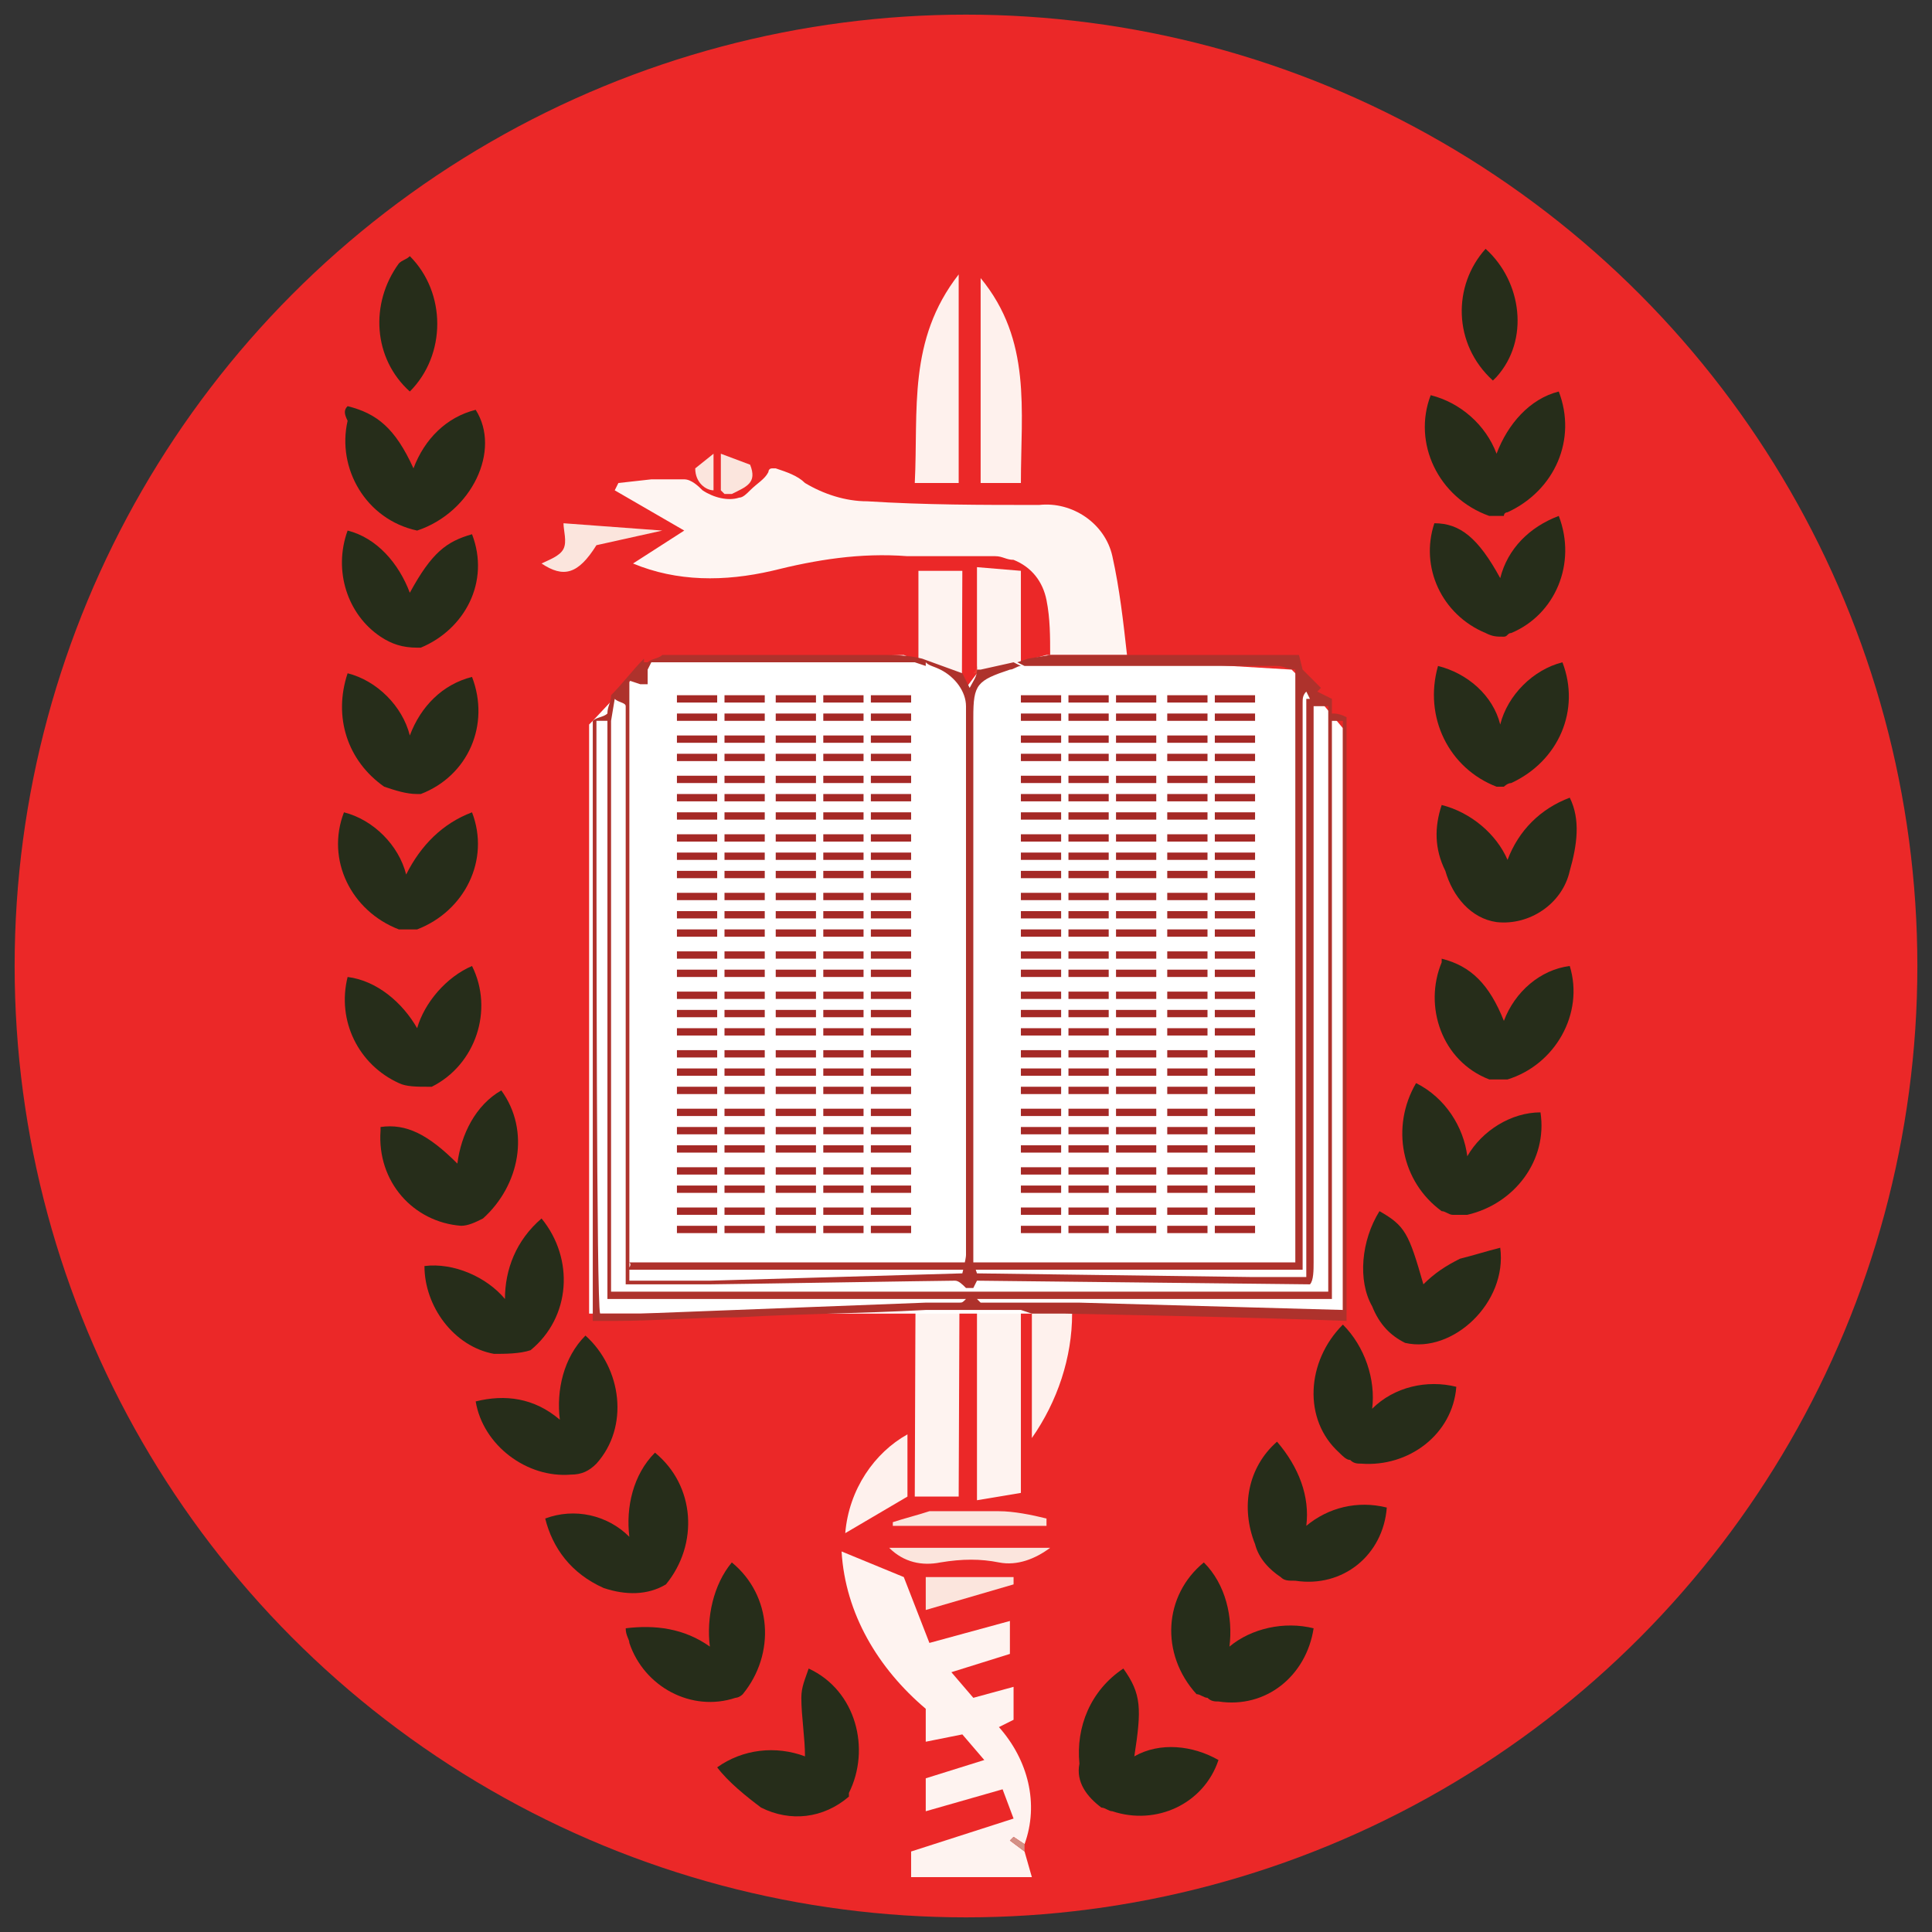 <?xml version="1.0" encoding="utf-8"?>
<!-- Generator: Adobe Illustrator 24.1.2, SVG Export Plug-In . SVG Version: 6.00 Build 0)  -->
<svg version="1.1" id="a3154b23-6d15-4e82-a9fe-579c18fe2efb"
	 xmlns="http://www.w3.org/2000/svg" xmlns:xlink="http://www.w3.org/1999/xlink" x="0px" y="0px" viewBox="0 0 52.8 52.8"
	 style="enable-background:new 0 0 52.8 52.8;" xml:space="preserve">
<rect x="0" y="0" width="52.8" height="52.8" fill="#333333" stroke="none"/>
<style type="text/css">
	.st0{fill:#EB2828;}
	.st1{fill:#FEF3F0;}
	.st2{fill:#FFFFFF;}
	.st3{fill:#FEF5F2;}
	.st4{fill:#262D1A;}
	.st5{fill:#FEF1ED;}
	.st6{fill:#FBE5DD;}
	.st7{fill:#D39086;}
	.st8{fill:#EC3B32;}
	.st9{fill:#EE4B3F;}
	.st10{fill:#B34E40;}
	.st11{fill:#BC6354;}
	.st12{fill:#B74E43;}
	.st13{fill:#B65749;}
	.st14{fill:#C06B5B;}
	.st15{fill:#E0B3A9;}
	.st16{fill:#CA7E71;}
	.st17{fill:#C67466;}
	.st18{fill:#AE322C;}
	.st19{fill:#A52926;}
</style>
<circle class="st0" cx="26.4" cy="26.4" r="26"/>
<g>
	<g>
		<path class="st1" d="M25.1,15.6V18v0.1c0,0-0.1,21.1-0.1,22.8h1.2l0.1-25.3H25.1z"/>
		<path class="st1" d="M26.7,15.5c0,0,0,24.3,0,25.5l1.2-0.2V15.6L26.7,15.5z"/>
		<polyline class="st2" points="16.2,19.7 17.7,18.1 24.7,17.9 26.2,18.5 26.4,18.8 26.7,18.4 28.6,17.9 35.3,18.3 35.9,18.9 
			36.2,19.3 36.7,19.9 36.7,35.9 36.4,35.9 16.1,35.9 16.1,19.8 		"/>
		<path class="st3" d="M27.7,15.3c-0.2,0-0.3-0.1-0.5-0.1c-0.8,0-1.6,0-2.4,0c-1.3-0.1-2.5,0.1-3.7,0.4c-1.3,0.3-2.6,0.3-3.8-0.2
			l1.4-0.9l-1.9-1.1l0.1-0.2l0.9-0.1c0,0,0.9,0,0.9,0c0.2,0,0.4,0.2,0.5,0.3c0.3,0.2,0.7,0.3,1,0.2c0.1,0,0.2-0.1,0.3-0.2
			c0.2-0.2,0.4-0.3,0.5-0.5c0,0,0-0.1,0.1-0.1c0,0,0,0,0.1,0c0.3,0.1,0.6,0.2,0.8,0.4c0.5,0.3,1.1,0.5,1.7,0.5
			c1.6,0.1,3.1,0.1,4.7,0.1c0.9-0.1,1.8,0.5,2,1.4c0.2,0.9,0.3,1.8,0.4,2.7h-2.1c0-0.5,0-1-0.1-1.5C28.5,15.9,28.2,15.5,27.7,15.3z"
			/>
		<path class="st1" d="M28,50.6l0.2,0.7h-3.3v-0.7l2.8-0.9l-0.3-0.8l-2.1,0.6v-0.9l1.6-0.5l-0.6-0.7l-1,0.2v-0.9
			c-1.3-1.1-2.2-2.6-2.3-4.3l1.7,0.7l0.7,1.8l2.2-0.6v0.9L26,45.7l0.6,0.7l1.1-0.3V47l-0.4,0.2c0.8,0.9,1.1,2.1,0.7,3.2l-0.3-0.2
			l-0.1,0.1L28,50.6z"/>
		<path class="st4" d="M30.7,45.6c0.5,0.7,0.5,1.1,0.3,2.4c0.7-0.4,1.6-0.3,2.3,0.1c-0.4,1.2-1.7,1.8-2.9,1.4
			c-0.1,0-0.2-0.1-0.3-0.1c-0.4-0.3-0.7-0.7-0.6-1.2C29.4,47.2,29.8,46.2,30.7,45.6z"/>
		<path class="st4" d="M40.1,31.6c0.4-0.7,1.2-1.2,2-1.2c0.2,1.3-0.7,2.5-2,2.8c-0.1,0-0.3,0-0.4,0c-0.1,0-0.2-0.1-0.3-0.1
			c-1.1-0.8-1.4-2.3-0.7-3.5C39.5,30,40,30.8,40.1,31.6z"/>
		<path class="st4" d="M9.5,11.1c0.8,0.2,1.3,0.6,1.8,1.7c0.3-0.8,0.9-1.4,1.7-1.6c0.7,1.1-0.1,2.8-1.6,3.3c-1.4-0.3-2.2-1.7-1.9-3
			C9.4,11.3,9.4,11.2,9.5,11.1z"/>
		<path class="st4" d="M13.7,29.8c0.8,1.1,0.5,2.6-0.5,3.5c-0.2,0.1-0.4,0.2-0.6,0.2c-1.3-0.1-2.3-1.2-2.2-2.6l0,0v-0.1
			c0.7-0.1,1.3,0.2,2.1,1C12.6,31,13,30.2,13.7,29.8z"/>
		<path class="st4" d="M33.6,45c0.6-0.5,1.5-0.7,2.3-0.5c-0.2,1.3-1.3,2.2-2.6,2c-0.1,0-0.2,0-0.3-0.1c-0.1,0-0.2-0.1-0.3-0.1
			c-1-1.1-0.9-2.7,0.2-3.6l0,0l0,0C33.5,43.3,33.7,44.2,33.6,45z"/>
		<path class="st4" d="M39.3,18.2c0.8,0.2,1.5,0.8,1.7,1.6c0.2-0.8,0.9-1.5,1.7-1.7c0.5,1.3-0.1,2.7-1.4,3.3l0,0
			c-0.1,0-0.2,0.1-0.2,0.1c-0.1,0-0.2,0-0.2,0C39.6,21,38.9,19.6,39.3,18.2L39.3,18.2L39.3,18.2z"/>
		<path class="st4" d="M12.9,22.2c0.5,1.3-0.2,2.7-1.5,3.2l0,0c-0.2,0-0.3,0-0.5,0c-1.3-0.5-2-1.9-1.5-3.2c0.8,0.2,1.5,0.9,1.7,1.7
			C11.5,23.1,12.1,22.5,12.9,22.2z"/>
		<path class="st4" d="M14.8,33.3c0.9,1.1,0.8,2.7-0.3,3.6l0,0c-0.3,0.1-0.7,0.1-1,0.1c-1.1-0.2-1.9-1.3-1.9-2.4
			c0.8-0.1,1.7,0.3,2.2,0.9C13.8,34.7,14.1,33.9,14.8,33.3z"/>
		<path class="st4" d="M22,48c0-0.5-0.1-1.1-0.1-1.6c0-0.3,0.1-0.5,0.2-0.8c1.3,0.6,1.7,2.2,1.1,3.4l0,0v0.1
			c-0.7,0.6-1.6,0.7-2.4,0.3c-0.4-0.3-0.9-0.7-1.2-1.1C20.3,47.8,21.2,47.7,22,48L22,48L22,48z"/>
		<path class="st4" d="M9.5,18.4c0.8,0.2,1.5,0.9,1.7,1.7c0.3-0.8,0.9-1.4,1.7-1.6c0.5,1.3-0.1,2.7-1.4,3.2l0,0h-0.1
			c-0.3,0-0.6-0.1-0.9-0.2C9.5,20.8,9.1,19.6,9.5,18.4z"/>
		<path class="st4" d="M35.7,41.7c0.6-0.5,1.4-0.7,2.2-0.5c-0.1,1.3-1.2,2.2-2.5,2c-0.2,0-0.3,0-0.4-0.1c-0.3-0.2-0.6-0.5-0.7-0.9
			c-0.4-1-0.2-2.1,0.6-2.8C35.5,40.1,35.8,40.9,35.7,41.7L35.7,41.7L35.7,41.7z"/>
		<path class="st4" d="M39.4,22c0.8,0.2,1.5,0.8,1.8,1.5c0.3-0.8,0.9-1.4,1.7-1.7c0.3,0.6,0.2,1.3,0,2c-0.2,0.9-1.1,1.5-2,1.4
			c-0.7-0.1-1.2-0.7-1.4-1.4C39.2,23.2,39.2,22.6,39.4,22z"/>
		<path class="st4" d="M19.4,45c-0.1-0.8,0.1-1.7,0.6-2.3c1.1,0.9,1.2,2.5,0.3,3.6c-0.1,0.1-0.2,0.1-0.2,0.1
			c-1.2,0.4-2.5-0.3-2.9-1.5c0-0.1-0.1-0.2-0.1-0.4C17.9,44.4,18.7,44.5,19.4,45z"/>
		<path class="st4" d="M9.5,14.5c0.8,0.2,1.4,0.9,1.7,1.7c0.6-1.1,1-1.4,1.7-1.6c0.5,1.3-0.2,2.6-1.4,3.1h-0.1c-0.4,0-0.7-0.1-1-0.3
			C9.5,16.8,9.1,15.6,9.5,14.5z"/>
		<path class="st4" d="M36.7,36.2c0.6,0.6,0.9,1.5,0.8,2.3c0.6-0.6,1.5-0.8,2.3-0.6c-0.1,1.3-1.3,2.2-2.6,2.1c-0.1,0-0.2,0-0.3-0.1
			c-0.1,0-0.2-0.1-0.3-0.2C35.6,38.8,35.7,37.2,36.7,36.2z"/>
		<path class="st4" d="M37.7,33.1c0.7,0.4,0.8,0.6,1.2,2c0.3-0.3,0.6-0.5,1-0.7c0.4-0.1,0.7-0.2,1.1-0.3c0.2,1.5-1.3,2.9-2.6,2.6
			c-0.4-0.2-0.7-0.5-0.9-1C37.1,35,37.2,33.9,37.7,33.1z"/>
		<path class="st4" d="M12.9,26.4c0.6,1.2,0.1,2.7-1.1,3.3h-0.1c-0.3,0-0.6,0-0.8-0.1c-1.1-0.5-1.7-1.7-1.4-2.9
			c0.8,0.1,1.5,0.7,1.9,1.4C11.6,27.4,12.2,26.7,12.9,26.4z"/>
		<path class="st4" d="M39.1,10.8c0.8,0.2,1.5,0.8,1.8,1.6c0.3-0.8,0.9-1.5,1.7-1.7c0.5,1.3-0.1,2.7-1.4,3.3l0,0c0,0-0.1,0-0.1,0.1
			c-0.1,0-0.3,0-0.4,0C39.3,13.6,38.6,12.1,39.1,10.8z"/>
		<path class="st4" d="M13,38.3c0.8-0.2,1.6-0.1,2.3,0.5c-0.1-0.8,0.1-1.7,0.7-2.3c1,0.9,1.2,2.5,0.3,3.5c-0.2,0.2-0.4,0.3-0.7,0.3
			C14.4,40.4,13.2,39.5,13,38.3C13.1,38.3,13.1,38.3,13,38.3L13,38.3z"/>
		<path class="st4" d="M14.9,41.5c0.8-0.3,1.7-0.1,2.3,0.5c-0.1-0.8,0.1-1.7,0.7-2.3c1.1,0.9,1.2,2.5,0.3,3.6l0,0
			c-0.5,0.3-1.1,0.3-1.7,0.1C15.6,43,15.1,42.3,14.9,41.5z"/>
		<path class="st4" d="M42.6,14.1c0.5,1.3-0.1,2.7-1.3,3.2l0,0c-0.1,0-0.1,0.1-0.2,0.1c-0.2,0-0.3,0-0.5-0.1c-1.2-0.5-1.8-1.8-1.4-3
			c0.7,0,1.2,0.4,1.8,1.5C41.2,15,41.8,14.4,42.6,14.1z"/>
		<path class="st4" d="M41.1,27.9c0.3-0.8,1-1.4,1.8-1.5c0.4,1.3-0.4,2.7-1.7,3.1l0,0h-0.1c-0.1,0-0.3,0-0.4,0
			c-1.3-0.5-1.8-2-1.3-3.2v-0.1C40.2,26.4,40.7,26.9,41.1,27.9z"/>
		<path class="st5" d="M26.2,7.5v5.7H25C25.1,11.2,24.8,9.3,26.2,7.5z"/>
		<path class="st5" d="M27.9,13.2h-1.1V7.6C28.2,9.3,27.9,11.2,27.9,13.2z"/>
		<path class="st4" d="M11.2,7c1,1,1,2.7,0,3.7l0,0c-1-0.9-1.1-2.4-0.3-3.5C11,7.1,11.1,7.1,11.2,7L11.2,7z"/>
		<path class="st4" d="M40.8,10.4c-1.1-1-1.1-2.6-0.2-3.6l0,0l0,0c1,0.9,1.2,2.5,0.3,3.5l0,0C40.9,10.3,40.8,10.4,40.8,10.4z"/>
		<path class="st5" d="M29.3,35.9c0,1.2-0.4,2.4-1.1,3.4c0-1.2,0-2.3,0-3.5h0.4h0.5L29.3,35.9z"/>
		<path class="st5" d="M24.8,39.2v1.7l-1.7,1C23.2,40.7,23.9,39.7,24.8,39.2z"/>
		<path class="st6" d="M16.3,14.9c-0.5,0.8-0.9,0.9-1.5,0.5c0.2-0.1,0.5-0.2,0.6-0.4s0-0.5,0-0.7l2.7,0.2L16.3,14.9z"/>
		<path class="st6" d="M28.7,42.3c-0.4,0.3-0.9,0.5-1.4,0.4s-1-0.1-1.6,0c-0.5,0.1-1,0-1.4-0.4H28.7z"/>
		<path class="st6" d="M25.3,44v-0.9h2.4v0.2L25.3,44z"/>
		<path class="st6" d="M28.6,41.7h-4.2v-0.1c0.3-0.1,0.7-0.2,1-0.3c0.6,0,1.3,0,1.9,0c0.4,0,0.9,0.1,1.3,0.2V41.7z"/>
		<path class="st6" d="M20,13.5h-0.2l-0.1-0.1v-1l0.8,0.3C20.7,13.2,20.4,13.3,20,13.5z"/>
		<path class="st6" d="M19,12.8l0.5-0.4v1C19.3,13.4,19,13.2,19,12.8C19,12.9,19,12.9,19,12.8z"/>
		<path class="st7" d="M28,50.6l-0.4-0.3l0.1-0.1l0.3,0.2V50.6z"/>
		<path class="st8" d="M26.7,18.2v0.2h-0.1C26.7,18.3,26.7,18.2,26.7,18.2z"/>
		<path class="st8" d="M26.7,15.5v0.2V15.5z"/>
		<path class="st8" d="M26.9,15.5L26.9,15.5L26.9,15.5z"/>
		<path class="st9" d="M27.9,40.8L27.9,40.8C27.9,40.8,27.9,40.8,27.9,40.8C28,40.8,27.9,40.8,27.9,40.8z"/>
		<path class="st8" d="M26.7,16.1L26.7,16.1C26.7,16.2,26.7,16.2,26.7,16.1L26.7,16.1z"/>
		<path class="st9" d="M19.7,13.4L19.7,13.4L19.7,13.4z"/>
		<path class="st0" d="M22,48L22,48L22,48L22,48z"/>
		<path class="st0" d="M35.7,41.7L35.7,41.7L35.7,41.7L35.7,41.7z"/>
		<path class="st10" d="M35.3,18.7v-0.5V18.7z"/>
		<path class="st10" d="M28.1,18.1h-0.2H28.1z"/>
		<path class="st10" d="M28.8,18.1h-0.1H28.8z"/>
		<path class="st10" d="M16.7,35.9h0.7H16.7z"/>
		<path class="st10" d="M16.5,19.8h-0.3H16.5z"/>
		<path class="st10" d="M16.3,35.9h0.2H16.3z"/>
		<path class="st11" d="M16.6,19.1L16.6,19.1L16.6,19.1z"/>
		<path class="st12" d="M24.9,35.7L24.9,35.7L24.9,35.7z"/>
		<path class="st13" d="M32.6,35.8h0.7H32.6z"/>
		<path class="st13" d="M29.8,35.7h0.6H29.8z"/>
		<path class="st13" d="M33.6,35.9L33.6,35.9L33.6,35.9z"/>
		<path class="st14" d="M18,35h0.6H18z"/>
		<path class="st14" d="M24.9,18.2h-0.4H24.9z"/>
		<path class="st12" d="M28.2,35.7h0.1H28.2z"/>
		<path class="st15" d="M28.2,35.5h0.2H28.2z"/>
		<path class="st16" d="M35.6,34.9h-1.5H35.6z"/>
		<path class="st11" d="M16.6,35.2L16.6,35.2C16.6,35.1,16.6,35.1,16.6,35.2L16.6,35.2z"/>
		<path class="st11" d="M16.9,35.5h-0.1H16.9z"/>
		<path class="st17" d="M28.5,34.9h-0.3H28.5z"/>
		<path class="st15" d="M28.2,35.1h0.4H28.2z"/>
		<path class="st18" d="M36.4,19.5c0-0.2,0-0.4,0-0.4L36,18.9l0.1-0.1l-0.5-0.5l-0.1-0.4h-4.7h-2.1L28.1,18l-0.3,0.1l0.2,0.1h0.1
			h0.2h0.6H29c2,0,3.9,0,5.9,0c0.2,0,0.3,0.1,0.5,0.1v0.5c0,0.2,0,0.5,0,0.7c0,4.9,0,9.8,0,14.7c0,0.1,0,0.2,0,0.3H17.2
			c0.1,0.1-0.1,0.2,0,0.2c1.4,0,12.9,0,14.3,0c0.2,0,0.4,0,0.6,0h3.5l0-0.4c0-5,0-10.1,0-15.1c0-0.1,0-0.2,0.1-0.3l0.1,0.2h-0.1
			c0,5.2,0,10.6,0,15.8h-1.5l-7.5-0.1l-0.1-0.3c0-0.1,0-0.3,0-0.4c0-4.9,0-9.7,0-14.5c0-0.9,0.1-1,1-1.3c0.1,0,0.2-0.1,0.3-0.1
			l-0.2-0.1l-0.9,0.2h-0.1c0,0.2-0.1,0.3-0.2,0.5l-0.2-0.4L25.2,18c-0.4-0.1-0.8-0.1-1-0.1c-2,0-4.1,0-6.1,0
			C18,18,17.8,18,17.7,18.1h-0.1l0-0.1c-0.3,0.3-0.6,0.7-0.9,1c0,0.2-0.1,0.3-0.1,0.5c-0.1,0.1-0.3,0.1-0.4,0.2v16.4
			c0.2,0,0.4,0,0.6,0c1.1,0,2.3-0.1,3.4-0.1c1.7-0.1,3.3-0.1,5.1-0.2h0.9h0.5c0.4,0,0.7,0,1.1,0c0,0,0,0,0,0c0,0,0.1,0,0.1,0
			l0.3,0.1h0.4h0.5c0,0,5.3,0.1,7.7,0.2V19.6C36.6,19.5,36.5,19.5,36.4,19.5z M17.2,18.6l0.3,0.1h0.1h0.1v-0.4l0,0l0.1-0.2h0h6.8H25
			l0.3,0.1v-0.1c0.1,0.1,0.2,0.1,0.4,0.2c0.4,0.2,0.7,0.6,0.7,1c0,5,0,10,0,15c0,0.1-0.1,0.5-0.1,0.5L19.4,35h-0.7h-0.6h-0.9V18.6z
			 M16.8,19.1c0.1,0.1,0.3,0.1,0.3,0.2c0,0.1,0,0.3,0,0.4c0,4.9,0,15.4,0,15.4h2.3c0.3,0,6.4-0.1,6.7-0.1c0.1,0,0.2,0.1,0.3,0.2h0.2
			l0.1-0.2l9.1,0.1c0.1-0.1,0.1-0.4,0.1-0.6c0-5,0-10.2,0-15.2h0.4v4.6v2.7v8.7H16.7c0,0,0-14.4,0-15.6L16.8,19.1z M26.2,35.6
			c-0.3,0-0.6,0-0.9,0l-7.8,0.3h-0.9h-0.2c-0.1-0.3-0.1-11-0.1-16.2h0.3v15.8l9.8,0C26.3,35.6,26.3,35.6,26.2,35.6z M36.7,35.3
			c0,0.2,0,0.3,0,0.5l-7.2-0.2c0,0-2.4,0-2.7,0c0,0,0,0-0.1-0.1l9.7,0c0-4.9,0-10.2,0-15.1c0-0.1,0-0.4,0-0.7l0.3,0
			C36.7,24.8,36.7,30.2,36.7,35.3z"/>
		<rect x="33.2" y="19" class="st19" width="1.1" height="0.2"/>
		<rect x="33.2" y="19.5" class="st19" width="1.1" height="0.2"/>
		<rect x="33.2" y="20.1" class="st19" width="1.1" height="0.2"/>
		<rect x="33.2" y="20.6" class="st19" width="1.1" height="0.2"/>
		<rect x="33.2" y="21.2" class="st19" width="1.1" height="0.2"/>
		<rect x="33.2" y="21.7" class="st19" width="1.1" height="0.2"/>
		<rect x="33.2" y="22.2" class="st19" width="1.1" height="0.2"/>
		<rect x="33.2" y="22.8" class="st19" width="1.1" height="0.2"/>
		<rect x="33.2" y="23.3" class="st19" width="1.1" height="0.2"/>
		<rect x="33.2" y="23.8" class="st19" width="1.1" height="0.2"/>
		<rect x="33.2" y="24.4" class="st19" width="1.1" height="0.2"/>
		<rect x="33.2" y="24.9" class="st19" width="1.1" height="0.2"/>
		<rect x="33.2" y="25.4" class="st19" width="1.1" height="0.2"/>
		<rect x="33.2" y="26" class="st19" width="1.1" height="0.2"/>
		<rect x="33.2" y="26.5" class="st19" width="1.1" height="0.2"/>
		<rect x="33.2" y="27.1" class="st19" width="1.1" height="0.2"/>
		<rect x="33.2" y="27.6" class="st19" width="1.1" height="0.2"/>
		<rect x="33.2" y="28.1" class="st19" width="1.1" height="0.2"/>
		<rect x="33.2" y="28.7" class="st19" width="1.1" height="0.2"/>
		<rect x="33.2" y="29.2" class="st19" width="1.1" height="0.2"/>
		<rect x="33.2" y="29.7" class="st19" width="1.1" height="0.2"/>
		<rect x="33.2" y="30.3" class="st19" width="1.1" height="0.2"/>
		<rect x="33.2" y="30.8" class="st19" width="1.1" height="0.2"/>
		<rect x="33.2" y="31.3" class="st19" width="1.1" height="0.2"/>
		<rect x="33.2" y="31.9" class="st19" width="1.1" height="0.2"/>
		<rect x="33.2" y="32.4" class="st19" width="1.1" height="0.2"/>
		<rect x="33.2" y="33" class="st19" width="1.1" height="0.2"/>
		<rect x="33.2" y="33.5" class="st19" width="1.1" height="0.2"/>
		<rect x="31.9" y="19" class="st19" width="1.1" height="0.2"/>
		<rect x="31.9" y="19.5" class="st19" width="1.1" height="0.2"/>
		<rect x="31.9" y="20.1" class="st19" width="1.1" height="0.2"/>
		<rect x="31.9" y="20.6" class="st19" width="1.1" height="0.2"/>
		<rect x="31.9" y="21.2" class="st19" width="1.1" height="0.2"/>
		<rect x="31.9" y="21.7" class="st19" width="1.1" height="0.2"/>
		<rect x="31.9" y="22.2" class="st19" width="1.1" height="0.2"/>
		<rect x="31.9" y="22.8" class="st19" width="1.1" height="0.2"/>
		<rect x="31.9" y="23.3" class="st19" width="1.1" height="0.2"/>
		<rect x="31.9" y="23.8" class="st19" width="1.1" height="0.2"/>
		<rect x="31.9" y="24.4" class="st19" width="1.1" height="0.2"/>
		<rect x="31.9" y="24.9" class="st19" width="1.1" height="0.2"/>
		<rect x="31.9" y="25.4" class="st19" width="1.1" height="0.2"/>
		<rect x="31.9" y="26" class="st19" width="1.1" height="0.2"/>
		<rect x="31.9" y="26.5" class="st19" width="1.1" height="0.2"/>
		<rect x="31.9" y="27.1" class="st19" width="1.1" height="0.2"/>
		<rect x="31.9" y="27.6" class="st19" width="1.1" height="0.2"/>
		<rect x="31.9" y="28.1" class="st19" width="1.1" height="0.2"/>
		<rect x="31.9" y="28.7" class="st19" width="1.1" height="0.2"/>
		<rect x="31.9" y="29.2" class="st19" width="1.1" height="0.2"/>
		<rect x="31.9" y="29.7" class="st19" width="1.1" height="0.2"/>
		<rect x="31.9" y="30.3" class="st19" width="1.1" height="0.2"/>
		<rect x="31.9" y="30.8" class="st19" width="1.1" height="0.2"/>
		<rect x="31.9" y="31.3" class="st19" width="1.1" height="0.2"/>
		<rect x="31.9" y="31.9" class="st19" width="1.1" height="0.2"/>
		<rect x="31.9" y="32.4" class="st19" width="1.1" height="0.2"/>
		<rect x="31.9" y="33" class="st19" width="1.1" height="0.2"/>
		<rect x="31.9" y="33.5" class="st19" width="1.1" height="0.2"/>
		<rect x="30.5" y="19" class="st19" width="1.1" height="0.2"/>
		<rect x="30.5" y="19.5" class="st19" width="1.1" height="0.2"/>
		<rect x="30.5" y="20.1" class="st19" width="1.1" height="0.2"/>
		<rect x="30.5" y="20.6" class="st19" width="1.1" height="0.2"/>
		<rect x="30.5" y="21.2" class="st19" width="1.1" height="0.2"/>
		<rect x="30.5" y="21.7" class="st19" width="1.1" height="0.2"/>
		<rect x="30.5" y="22.2" class="st19" width="1.1" height="0.2"/>
		<rect x="30.5" y="22.8" class="st19" width="1.1" height="0.2"/>
		<rect x="30.5" y="23.3" class="st19" width="1.1" height="0.2"/>
		<rect x="30.5" y="23.8" class="st19" width="1.1" height="0.2"/>
		<rect x="30.5" y="24.4" class="st19" width="1.1" height="0.2"/>
		<rect x="30.5" y="24.9" class="st19" width="1.1" height="0.2"/>
		<rect x="30.5" y="25.4" class="st19" width="1.1" height="0.2"/>
		<rect x="30.5" y="26" class="st19" width="1.1" height="0.2"/>
		<rect x="30.5" y="26.5" class="st19" width="1.1" height="0.2"/>
		<rect x="30.5" y="27.1" class="st19" width="1.1" height="0.2"/>
		<rect x="30.5" y="27.6" class="st19" width="1.1" height="0.2"/>
		<rect x="30.5" y="28.1" class="st19" width="1.1" height="0.2"/>
		<rect x="30.5" y="28.7" class="st19" width="1.1" height="0.2"/>
		<rect x="30.5" y="29.2" class="st19" width="1.1" height="0.2"/>
		<rect x="30.5" y="29.7" class="st19" width="1.1" height="0.2"/>
		<rect x="30.5" y="30.3" class="st19" width="1.1" height="0.2"/>
		<rect x="30.5" y="30.8" class="st19" width="1.1" height="0.2"/>
		<rect x="30.5" y="31.3" class="st19" width="1.1" height="0.2"/>
		<rect x="30.5" y="31.9" class="st19" width="1.1" height="0.2"/>
		<rect x="30.5" y="32.4" class="st19" width="1.1" height="0.2"/>
		<rect x="30.5" y="33" class="st19" width="1.1" height="0.2"/>
		<rect x="30.5" y="33.5" class="st19" width="1.1" height="0.2"/>
		<rect x="29.2" y="19" class="st19" width="1.1" height="0.2"/>
		<rect x="29.2" y="19.5" class="st19" width="1.1" height="0.2"/>
		<rect x="29.2" y="20.1" class="st19" width="1.1" height="0.2"/>
		<rect x="29.2" y="20.6" class="st19" width="1.1" height="0.2"/>
		<rect x="29.2" y="21.2" class="st19" width="1.1" height="0.2"/>
		<rect x="29.2" y="21.7" class="st19" width="1.1" height="0.2"/>
		<rect x="29.2" y="22.2" class="st19" width="1.1" height="0.2"/>
		<rect x="29.2" y="22.8" class="st19" width="1.1" height="0.2"/>
		<rect x="29.2" y="23.3" class="st19" width="1.1" height="0.2"/>
		<rect x="29.2" y="23.8" class="st19" width="1.1" height="0.2"/>
		<rect x="29.2" y="24.4" class="st19" width="1.1" height="0.2"/>
		<rect x="29.2" y="24.9" class="st19" width="1.1" height="0.2"/>
		<rect x="29.2" y="25.4" class="st19" width="1.1" height="0.2"/>
		<rect x="29.2" y="26" class="st19" width="1.1" height="0.2"/>
		<rect x="29.2" y="26.5" class="st19" width="1.1" height="0.2"/>
		<rect x="29.2" y="27.1" class="st19" width="1.1" height="0.2"/>
		<rect x="29.2" y="27.6" class="st19" width="1.1" height="0.2"/>
		<rect x="29.2" y="28.1" class="st19" width="1.1" height="0.2"/>
		<rect x="29.2" y="28.7" class="st19" width="1.1" height="0.2"/>
		<rect x="29.2" y="29.2" class="st19" width="1.1" height="0.2"/>
		<rect x="29.2" y="29.7" class="st19" width="1.1" height="0.2"/>
		<rect x="29.2" y="30.3" class="st19" width="1.1" height="0.2"/>
		<rect x="29.2" y="30.8" class="st19" width="1.1" height="0.2"/>
		<rect x="29.2" y="31.3" class="st19" width="1.1" height="0.2"/>
		<rect x="29.2" y="31.9" class="st19" width="1.1" height="0.2"/>
		<rect x="29.2" y="32.4" class="st19" width="1.1" height="0.2"/>
		<rect x="29.2" y="33" class="st19" width="1.1" height="0.2"/>
		<rect x="29.2" y="33.5" class="st19" width="1.1" height="0.2"/>
		<rect x="27.9" y="19" class="st19" width="1.1" height="0.2"/>
		<rect x="27.9" y="19.5" class="st19" width="1.1" height="0.2"/>
		<rect x="27.9" y="20.1" class="st19" width="1.1" height="0.2"/>
		<rect x="27.9" y="20.6" class="st19" width="1.1" height="0.2"/>
		<rect x="27.9" y="21.2" class="st19" width="1.1" height="0.2"/>
		<rect x="27.9" y="21.7" class="st19" width="1.1" height="0.2"/>
		<rect x="27.9" y="22.2" class="st19" width="1.1" height="0.2"/>
		<rect x="27.9" y="22.8" class="st19" width="1.1" height="0.2"/>
		<rect x="27.9" y="23.3" class="st19" width="1.1" height="0.2"/>
		<rect x="27.9" y="23.8" class="st19" width="1.1" height="0.2"/>
		<rect x="27.9" y="24.4" class="st19" width="1.1" height="0.2"/>
		<rect x="27.9" y="24.9" class="st19" width="1.1" height="0.2"/>
		<rect x="27.9" y="25.4" class="st19" width="1.1" height="0.2"/>
		<rect x="27.9" y="26" class="st19" width="1.1" height="0.2"/>
		<rect x="27.9" y="26.5" class="st19" width="1.1" height="0.2"/>
		<rect x="27.9" y="27.1" class="st19" width="1.1" height="0.2"/>
		<rect x="27.9" y="27.6" class="st19" width="1.1" height="0.2"/>
		<rect x="27.9" y="28.1" class="st19" width="1.1" height="0.2"/>
		<rect x="27.9" y="28.7" class="st19" width="1.1" height="0.2"/>
		<rect x="27.9" y="29.2" class="st19" width="1.1" height="0.2"/>
		<rect x="27.9" y="29.7" class="st19" width="1.1" height="0.2"/>
		<rect x="27.9" y="30.3" class="st19" width="1.1" height="0.2"/>
		<rect x="27.9" y="30.8" class="st19" width="1.1" height="0.2"/>
		<rect x="27.9" y="31.3" class="st19" width="1.1" height="0.2"/>
		<rect x="27.9" y="31.9" class="st19" width="1.1" height="0.2"/>
		<rect x="27.9" y="32.4" class="st19" width="1.1" height="0.2"/>
		<rect x="27.9" y="33" class="st19" width="1.1" height="0.2"/>
		<rect x="27.9" y="33.5" class="st19" width="1.1" height="0.2"/>
		<rect x="23.8" y="19" class="st19" width="1.1" height="0.2"/>
		<rect x="23.8" y="19.5" class="st19" width="1.1" height="0.2"/>
		<rect x="23.8" y="20.1" class="st19" width="1.1" height="0.2"/>
		<rect x="23.8" y="20.6" class="st19" width="1.1" height="0.2"/>
		<rect x="23.8" y="21.2" class="st19" width="1.1" height="0.2"/>
		<rect x="23.8" y="21.7" class="st19" width="1.1" height="0.2"/>
		<rect x="23.8" y="22.2" class="st19" width="1.1" height="0.2"/>
		<rect x="23.8" y="22.8" class="st19" width="1.1" height="0.2"/>
		<rect x="23.8" y="23.3" class="st19" width="1.1" height="0.2"/>
		<rect x="23.8" y="23.8" class="st19" width="1.1" height="0.2"/>
		<rect x="23.8" y="24.4" class="st19" width="1.1" height="0.2"/>
		<rect x="23.8" y="24.9" class="st19" width="1.1" height="0.2"/>
		<rect x="23.8" y="25.4" class="st19" width="1.1" height="0.2"/>
		<rect x="23.8" y="26" class="st19" width="1.1" height="0.2"/>
		<rect x="23.8" y="26.5" class="st19" width="1.1" height="0.2"/>
		<rect x="23.8" y="27.1" class="st19" width="1.1" height="0.2"/>
		<rect x="23.8" y="27.6" class="st19" width="1.1" height="0.2"/>
		<rect x="23.8" y="28.1" class="st19" width="1.1" height="0.2"/>
		<rect x="23.8" y="28.7" class="st19" width="1.1" height="0.2"/>
		<rect x="23.8" y="29.2" class="st19" width="1.1" height="0.2"/>
		<rect x="23.8" y="29.7" class="st19" width="1.1" height="0.2"/>
		<rect x="23.8" y="30.3" class="st19" width="1.1" height="0.2"/>
		<rect x="23.8" y="30.8" class="st19" width="1.1" height="0.2"/>
		<rect x="23.8" y="31.3" class="st19" width="1.1" height="0.2"/>
		<rect x="23.8" y="31.9" class="st19" width="1.1" height="0.2"/>
		<rect x="23.8" y="32.4" class="st19" width="1.1" height="0.2"/>
		<rect x="23.8" y="33" class="st19" width="1.1" height="0.2"/>
		<rect x="23.8" y="33.5" class="st19" width="1.1" height="0.2"/>
		<rect x="22.5" y="19" class="st19" width="1.1" height="0.2"/>
		<rect x="22.5" y="19.5" class="st19" width="1.1" height="0.2"/>
		<rect x="22.5" y="20.1" class="st19" width="1.1" height="0.2"/>
		<rect x="22.5" y="20.6" class="st19" width="1.1" height="0.2"/>
		<rect x="22.5" y="21.2" class="st19" width="1.1" height="0.2"/>
		<rect x="22.5" y="21.7" class="st19" width="1.1" height="0.2"/>
		<rect x="22.5" y="22.2" class="st19" width="1.1" height="0.2"/>
		<rect x="22.5" y="22.8" class="st19" width="1.1" height="0.2"/>
		<rect x="22.5" y="23.3" class="st19" width="1.1" height="0.2"/>
		<rect x="22.5" y="23.8" class="st19" width="1.1" height="0.2"/>
		<rect x="22.5" y="24.4" class="st19" width="1.1" height="0.2"/>
		<rect x="22.5" y="24.9" class="st19" width="1.1" height="0.2"/>
		<rect x="22.5" y="25.4" class="st19" width="1.1" height="0.2"/>
		<rect x="22.5" y="26" class="st19" width="1.1" height="0.2"/>
		<rect x="22.5" y="26.5" class="st19" width="1.1" height="0.2"/>
		<rect x="22.5" y="27.1" class="st19" width="1.1" height="0.2"/>
		<rect x="22.5" y="27.6" class="st19" width="1.1" height="0.2"/>
		<rect x="22.5" y="28.1" class="st19" width="1.1" height="0.2"/>
		<rect x="22.5" y="28.7" class="st19" width="1.1" height="0.2"/>
		<rect x="22.5" y="29.2" class="st19" width="1.1" height="0.2"/>
		<rect x="22.5" y="29.7" class="st19" width="1.1" height="0.2"/>
		<rect x="22.5" y="30.3" class="st19" width="1.1" height="0.2"/>
		<rect x="22.5" y="30.8" class="st19" width="1.1" height="0.2"/>
		<rect x="22.5" y="31.3" class="st19" width="1.1" height="0.2"/>
		<rect x="22.5" y="31.9" class="st19" width="1.1" height="0.2"/>
		<rect x="22.5" y="32.4" class="st19" width="1.1" height="0.2"/>
		<rect x="22.5" y="33" class="st19" width="1.1" height="0.2"/>
		<rect x="22.5" y="33.5" class="st19" width="1.1" height="0.2"/>
		<rect x="21.2" y="19" class="st19" width="1.1" height="0.2"/>
		<rect x="21.2" y="19.5" class="st19" width="1.1" height="0.2"/>
		<rect x="21.2" y="20.1" class="st19" width="1.1" height="0.2"/>
		<rect x="21.2" y="20.6" class="st19" width="1.1" height="0.2"/>
		<rect x="21.2" y="21.2" class="st19" width="1.1" height="0.2"/>
		<rect x="21.2" y="21.7" class="st19" width="1.1" height="0.2"/>
		<rect x="21.2" y="22.2" class="st19" width="1.1" height="0.2"/>
		<rect x="21.2" y="22.8" class="st19" width="1.1" height="0.2"/>
		<rect x="21.2" y="23.3" class="st19" width="1.1" height="0.2"/>
		<rect x="21.2" y="23.8" class="st19" width="1.1" height="0.2"/>
		<rect x="21.2" y="24.4" class="st19" width="1.1" height="0.2"/>
		<rect x="21.2" y="24.9" class="st19" width="1.1" height="0.2"/>
		<rect x="21.2" y="25.4" class="st19" width="1.1" height="0.2"/>
		<rect x="21.2" y="26" class="st19" width="1.1" height="0.2"/>
		<rect x="21.2" y="26.5" class="st19" width="1.1" height="0.2"/>
		<rect x="21.2" y="27.1" class="st19" width="1.1" height="0.2"/>
		<rect x="21.2" y="27.6" class="st19" width="1.1" height="0.2"/>
		<rect x="21.2" y="28.1" class="st19" width="1.1" height="0.2"/>
		<rect x="21.2" y="28.7" class="st19" width="1.1" height="0.2"/>
		<rect x="21.2" y="29.2" class="st19" width="1.1" height="0.2"/>
		<rect x="21.2" y="29.7" class="st19" width="1.1" height="0.2"/>
		<rect x="21.2" y="30.3" class="st19" width="1.1" height="0.2"/>
		<rect x="21.2" y="30.8" class="st19" width="1.1" height="0.2"/>
		<rect x="21.2" y="31.3" class="st19" width="1.1" height="0.2"/>
		<rect x="21.2" y="31.9" class="st19" width="1.1" height="0.2"/>
		<rect x="21.2" y="32.4" class="st19" width="1.1" height="0.2"/>
		<rect x="21.2" y="33" class="st19" width="1.1" height="0.2"/>
		<rect x="21.2" y="33.5" class="st19" width="1.1" height="0.2"/>
		<rect x="19.8" y="19" class="st19" width="1.1" height="0.2"/>
		<rect x="19.8" y="19.5" class="st19" width="1.1" height="0.2"/>
		<rect x="19.8" y="20.1" class="st19" width="1.1" height="0.2"/>
		<rect x="19.8" y="20.6" class="st19" width="1.1" height="0.2"/>
		<rect x="19.8" y="21.2" class="st19" width="1.1" height="0.2"/>
		<rect x="19.8" y="21.7" class="st19" width="1.1" height="0.2"/>
		<rect x="19.8" y="22.2" class="st19" width="1.1" height="0.2"/>
		<rect x="19.8" y="22.8" class="st19" width="1.1" height="0.2"/>
		<rect x="19.8" y="23.3" class="st19" width="1.1" height="0.2"/>
		<rect x="19.8" y="23.8" class="st19" width="1.1" height="0.2"/>
		<rect x="19.8" y="24.4" class="st19" width="1.1" height="0.2"/>
		<rect x="19.8" y="24.9" class="st19" width="1.1" height="0.2"/>
		<rect x="19.8" y="25.4" class="st19" width="1.1" height="0.2"/>
		<rect x="19.8" y="26" class="st19" width="1.1" height="0.2"/>
		<rect x="19.8" y="26.5" class="st19" width="1.1" height="0.2"/>
		<rect x="19.8" y="27.1" class="st19" width="1.1" height="0.2"/>
		<rect x="19.8" y="27.6" class="st19" width="1.1" height="0.2"/>
		<rect x="19.8" y="28.1" class="st19" width="1.1" height="0.2"/>
		<rect x="19.8" y="28.7" class="st19" width="1.1" height="0.2"/>
		<rect x="19.8" y="29.2" class="st19" width="1.1" height="0.2"/>
		<rect x="19.8" y="29.7" class="st19" width="1.1" height="0.2"/>
		<rect x="19.8" y="30.3" class="st19" width="1.1" height="0.2"/>
		<rect x="19.8" y="30.8" class="st19" width="1.1" height="0.2"/>
		<rect x="19.8" y="31.3" class="st19" width="1.1" height="0.2"/>
		<rect x="19.8" y="31.9" class="st19" width="1.1" height="0.2"/>
		<rect x="19.8" y="32.4" class="st19" width="1.1" height="0.2"/>
		<rect x="19.8" y="33" class="st19" width="1.1" height="0.2"/>
		<rect x="19.8" y="33.5" class="st19" width="1.1" height="0.2"/>
		<rect x="18.5" y="19" class="st19" width="1.1" height="0.2"/>
		<rect x="18.5" y="19.5" class="st19" width="1.1" height="0.2"/>
		<rect x="18.5" y="20.1" class="st19" width="1.1" height="0.2"/>
		<rect x="18.5" y="20.6" class="st19" width="1.1" height="0.2"/>
		<rect x="18.5" y="21.2" class="st19" width="1.1" height="0.2"/>
		<rect x="18.5" y="21.7" class="st19" width="1.1" height="0.2"/>
		<rect x="18.5" y="22.2" class="st19" width="1.1" height="0.2"/>
		<rect x="18.5" y="22.8" class="st19" width="1.1" height="0.2"/>
		<rect x="18.5" y="23.3" class="st19" width="1.1" height="0.2"/>
		<rect x="18.5" y="23.8" class="st19" width="1.1" height="0.2"/>
		<rect x="18.5" y="24.4" class="st19" width="1.1" height="0.2"/>
		<rect x="18.5" y="24.9" class="st19" width="1.1" height="0.2"/>
		<rect x="18.5" y="25.4" class="st19" width="1.1" height="0.2"/>
		<rect x="18.5" y="26" class="st19" width="1.1" height="0.2"/>
		<rect x="18.5" y="26.5" class="st19" width="1.1" height="0.2"/>
		<rect x="18.5" y="27.1" class="st19" width="1.1" height="0.2"/>
		<rect x="18.5" y="27.6" class="st19" width="1.1" height="0.2"/>
		<rect x="18.5" y="28.1" class="st19" width="1.1" height="0.2"/>
		<rect x="18.5" y="28.7" class="st19" width="1.1" height="0.2"/>
		<rect x="18.5" y="29.2" class="st19" width="1.1" height="0.2"/>
		<rect x="18.5" y="29.7" class="st19" width="1.1" height="0.2"/>
		<rect x="18.5" y="30.3" class="st19" width="1.1" height="0.2"/>
		<rect x="18.5" y="30.8" class="st19" width="1.1" height="0.2"/>
		<rect x="18.5" y="31.3" class="st19" width="1.1" height="0.2"/>
		<rect x="18.5" y="31.9" class="st19" width="1.1" height="0.2"/>
		<rect x="18.5" y="32.4" class="st19" width="1.1" height="0.2"/>
		<rect x="18.5" y="33" class="st19" width="1.1" height="0.2"/>
		<rect x="18.5" y="33.5" class="st19" width="1.1" height="0.2"/>
	</g>
</g>
</svg>
